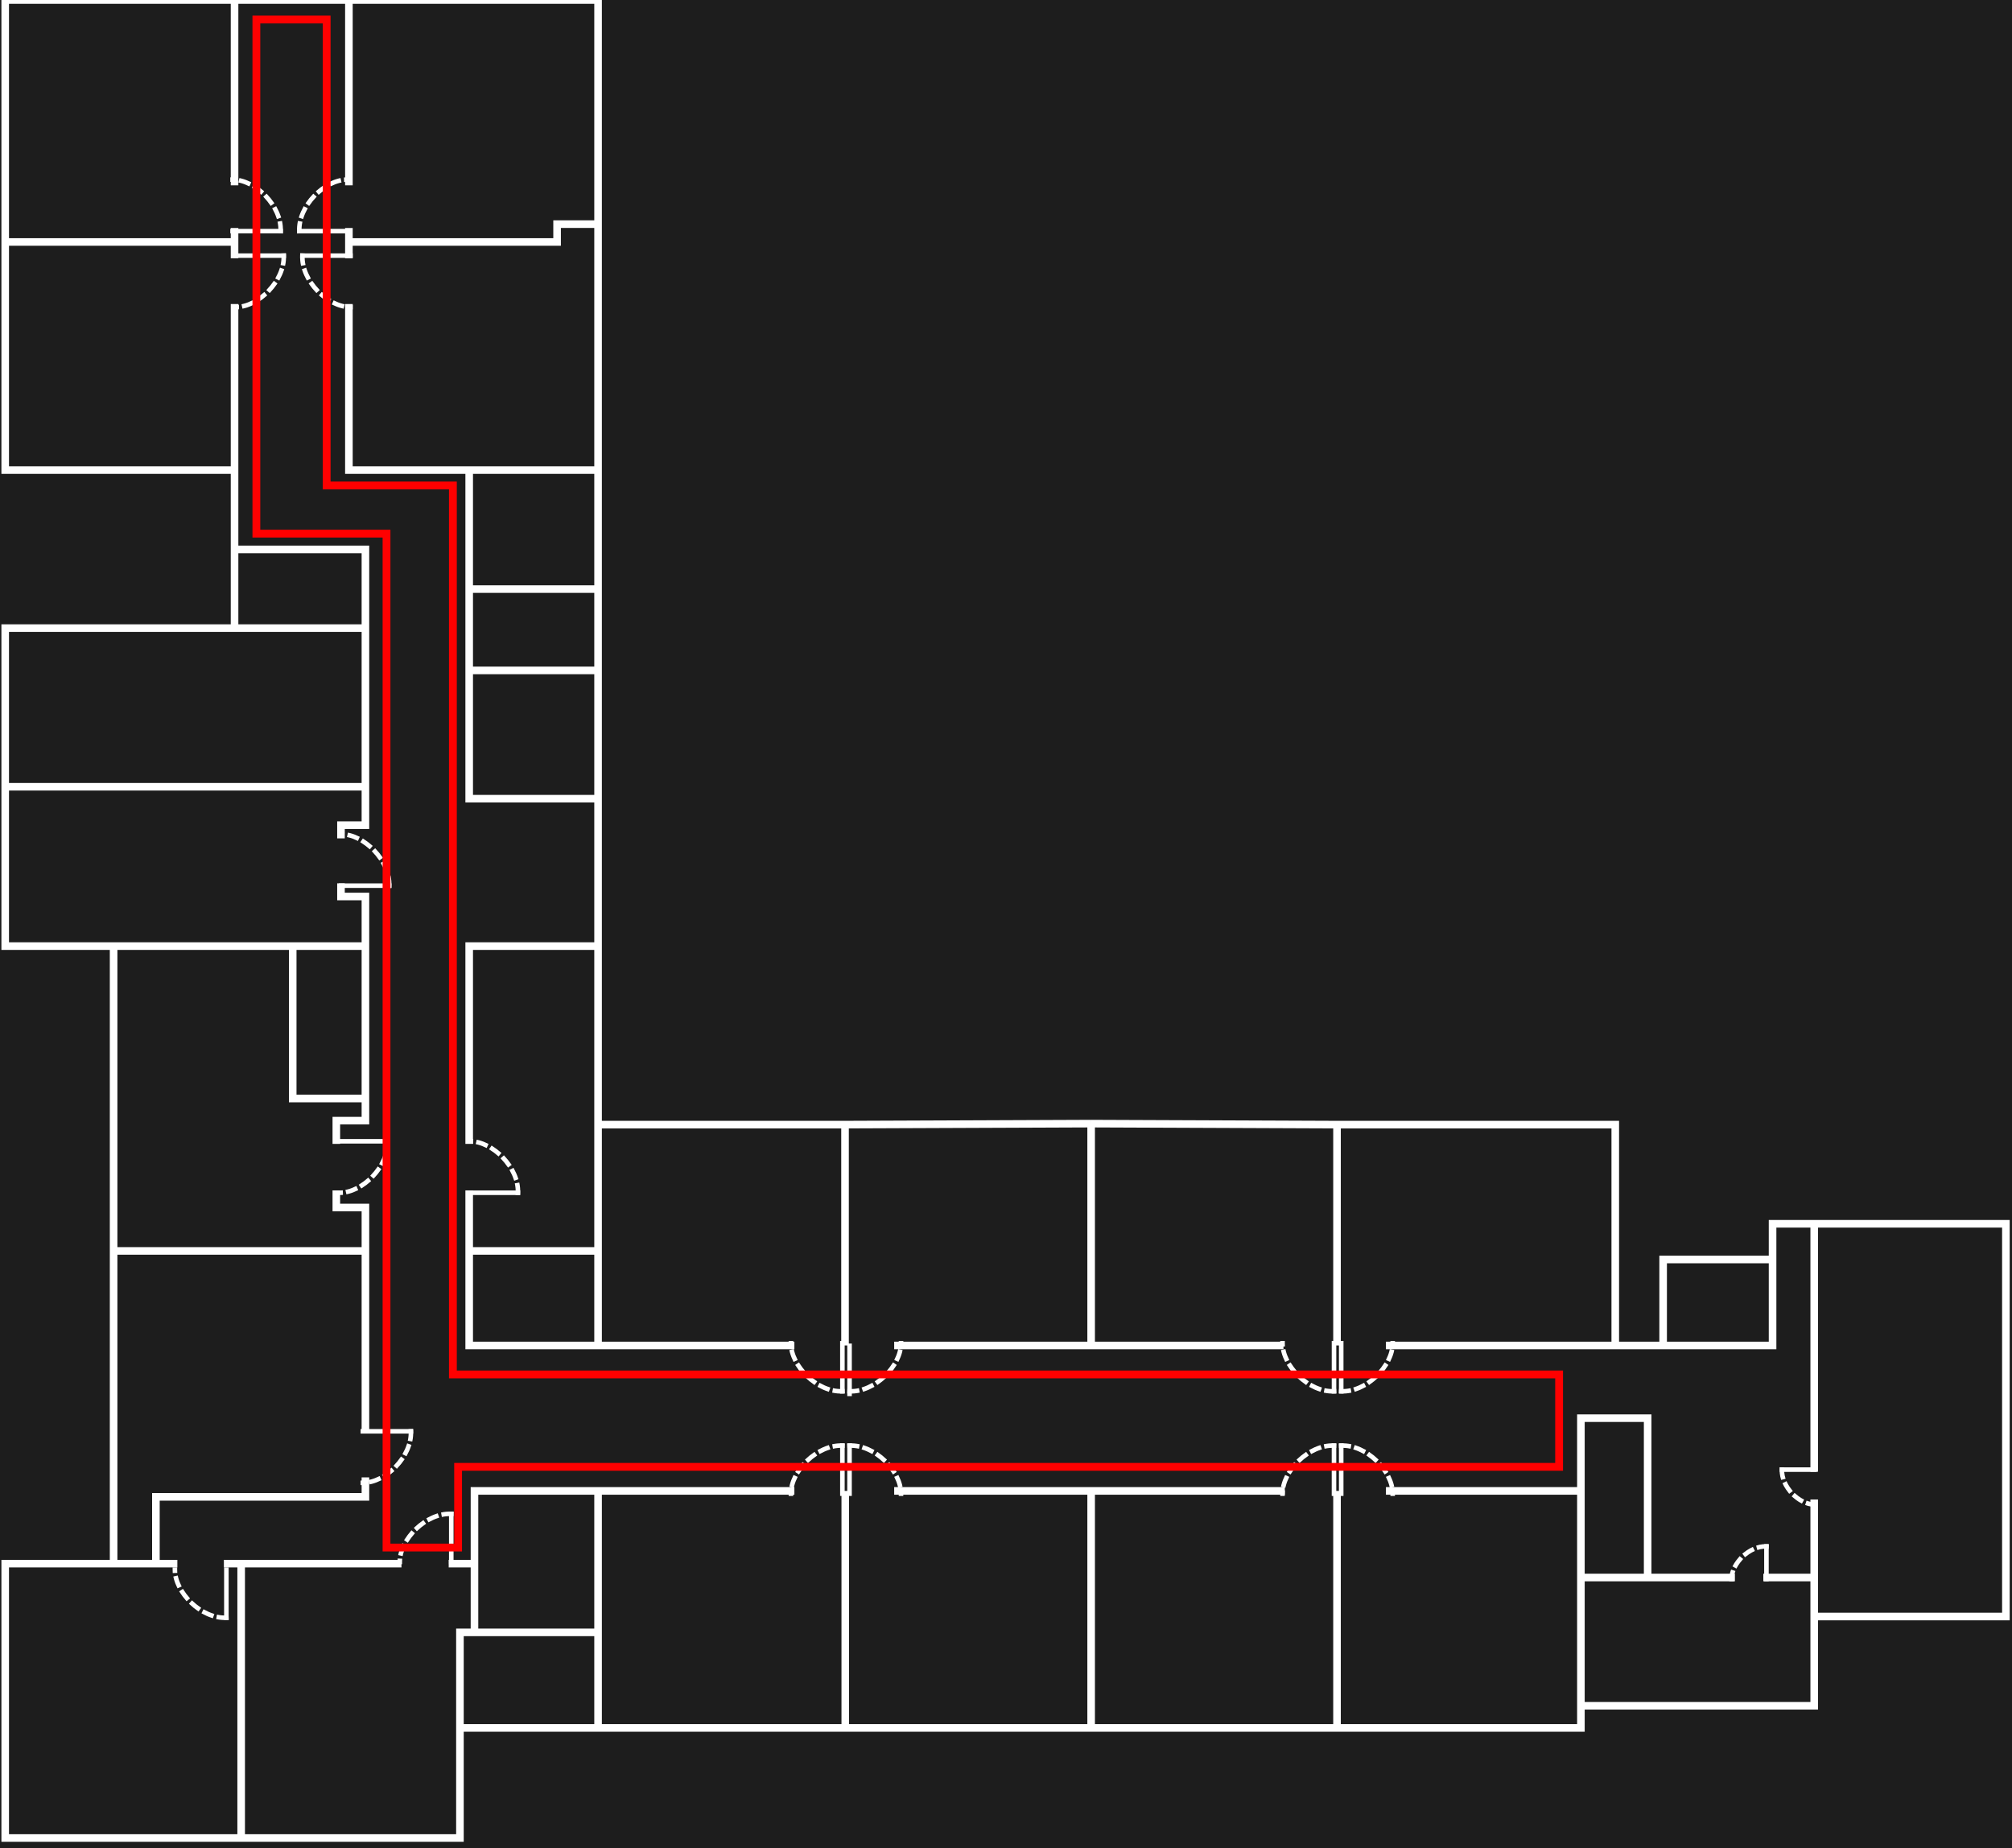 <svg width="773" height="710" viewBox="0 0 773 710" fill="none" xmlns="http://www.w3.org/2000/svg">
<rect x="0" y="0" width="773" height="710" fill="#333333" stroke="none"/>
<g clip-path="url(#clip0_3_2)">
<rect width="773" height="710" fill="#1D1D1D"/>
<path d="M697.011 620.999L697.011 655.287L607.374 655.287M697.011 620.999L770.652 620.999L770.652 470.13L726.721 470.13L697.011 470.13M697.011 620.999L697.011 606.013M607.374 655.287L607.374 663.795L513.673 663.795M607.374 655.287L607.374 606.013M697.011 606.013L697.011 576.043M697.011 606.013L677.459 606.013M513.673 663.795L513.673 572.741M513.673 663.795L419.21 663.795M607.374 606.013L633.021 606.013M607.374 606.013L607.374 572.741M176.705 663.795L176.705 706.084L92.654 706.084M176.705 663.795L229.777 663.795M176.705 663.795L176.705 627.094L182.292 627.094M92.654 706.084L2 706.084L2 600.68L43.645 600.68M92.654 706.084L92.654 600.68M229.777 663.795L324.748 663.795M229.777 663.795L229.777 627.094M182.292 627.094L182.292 600.68M182.292 627.094L229.777 627.094M43.645 600.68L59.897 600.68M43.645 600.68L43.645 480.544M59.897 600.68L59.897 575.027L140.393 575.027L140.393 567.549M59.897 600.68L68.14 600.68M43.645 480.544L43.645 363.456M43.645 480.544L92.019 480.544L106.366 480.544L140.393 480.544M43.645 363.456L2 363.456L2 302.245M43.645 363.456L112.461 363.456M2 302.245L2 241.288L90.115 241.288M2 302.245L140.393 302.245M112.461 363.456L140.393 363.456M112.461 363.456L112.461 422L140.393 422M90.115 241.288L90.115 211.063M90.115 241.288L140.393 241.288M90.115 211.063L90.115 180.585M90.115 211.063L117.032 211.063L130.49 211.063L140.393 211.063L140.393 241.288M140.393 241.288L140.393 302.245M90.115 180.585L2 180.585L2 92.959M90.115 180.585L90.115 116.787M2 92.959L2 6.71977e-05L90.115 5.94944e-05M2 92.959L90.115 92.959M229.777 306.817L229.777 363.456M229.777 306.817L180.261 306.817L180.261 288.148L180.261 269.48L180.261 257.543M229.777 306.817L229.777 257.543M229.777 363.456L229.777 432.032M229.777 363.456L180.261 363.456L180.261 439.441M180.261 257.543L180.261 238.748L180.261 226.303M180.261 257.543L229.777 257.543M229.777 257.543L229.777 226.303M229.777 432.032L324.655 432.032M229.777 432.032L229.777 480.544M324.655 432.032L324.655 516.864M324.655 432.032L419.21 431.651M229.777 480.544L229.777 516.864M229.777 480.544L180.261 480.544M620.578 516.864L620.578 432.032L513.673 432.032M620.578 516.864L532.464 516.864M620.578 516.864L638.968 516.864M513.673 432.032L513.673 516.864M513.673 432.032L419.21 431.651M697.011 470.13L697.011 565.375M697.011 470.13L681.014 470.13L681.014 483.832M633.021 606.013L666.54 606.013M633.021 606.013L633.021 544.802L618.039 544.802L607.374 544.802L607.374 572.741M607.374 572.741L532.464 572.741M681.014 483.832L681.014 516.864L638.968 516.864M681.014 483.832L638.968 483.832L638.968 516.864M419.21 431.651L419.21 516.864M419.21 663.795L324.748 663.795M419.21 663.795L419.21 572.741M229.777 572.741L229.777 627.094M229.777 572.741L305.195 572.741M229.777 572.741L182.292 572.741L182.292 600.68M324.748 663.795L324.748 572.741M419.21 572.741L493.612 572.741M419.21 572.741L343.539 572.741M229.777 516.864L305.195 516.864M229.777 516.864L180.261 516.864L180.261 480.544M419.21 516.864L343.539 516.864M419.21 516.864L424.5 516.864L493.104 516.864M182.292 600.68L172.389 600.68M92.654 600.68L154.241 600.68M92.654 600.68L86.016 600.68M140.393 480.544L140.393 549.971M140.393 480.544L140.393 463.871L129.215 463.871L129.215 457.316M140.393 363.456L140.393 422M140.393 363.456L140.393 344.402L131.003 344.402L131.003 339.338M140.393 422L140.393 430.503L129.215 430.503L129.215 439.441M140.393 302.245L140.393 316.993L131.003 316.993L131.003 322.058M180.261 180.585L229.777 180.585M180.261 180.585L134.045 180.585L134.045 116.787M180.261 180.585L180.261 226.303M229.777 180.585L229.777 86.102M229.777 180.585L229.777 226.303M229.777 86.102L229.777 4.72848e-05L134.045 5.56539e-05M229.777 86.102L214.033 86.102L214.033 92.959L134.045 92.959M229.777 226.303L180.261 226.303M134.045 5.56539e-05L90.115 5.94944e-05M134.045 5.56539e-05L134.045 71.204M90.115 5.94944e-05L90.115 71.204M134.045 92.959L134.045 99.209M134.045 92.959L134.045 87.59M90.115 92.959L90.115 87.59M90.115 92.959L90.115 99.209M180.261 480.544L180.261 457.316" stroke="white" stroke-width="2.916"/>
<path d="M678.659 594.066C672.105 593.768 665.252 600.62 665.252 606.578" stroke="white" stroke-width="1.75" stroke-linecap="square" stroke-dasharray="2.92 2.92"/>
<path d="M678.659 594.066L678.659 606.578" stroke="white" stroke-width="1.75" stroke-linecap="square" stroke-linejoin="bevel"/>
<path d="M684.617 564.571C684.319 571.125 691.172 577.977 697.13 577.977" stroke="white" stroke-width="1.75" stroke-linecap="square" stroke-dasharray="2.92 2.92"/>
<path d="M684.617 564.571L697.13 564.571" stroke="white" stroke-width="1.75" stroke-linecap="square" stroke-linejoin="bevel"/>
<path d="M512.513 555.347C502.844 554.908 492.736 565.016 492.737 573.805" stroke="white" stroke-width="1.75" stroke-linecap="square" stroke-dasharray="2.92 2.92"/>
<path d="M512.513 555.347L512.513 573.805" stroke="white" stroke-width="1.75" stroke-linecap="square" stroke-linejoin="bevel"/>
<path d="M323.643 555.347C313.975 554.908 303.867 565.016 303.867 573.805" stroke="white" stroke-width="1.75" stroke-linecap="square" stroke-dasharray="2.92 2.92"/>
<path d="M323.643 555.347L323.643 573.805" stroke="white" stroke-width="1.75" stroke-linecap="square" stroke-linejoin="bevel"/>
<path d="M173.376 581.568C163.708 581.129 153.6 591.236 153.6 600.026" stroke="white" stroke-width="1.75" stroke-linecap="square" stroke-dasharray="2.92 2.92"/>
<path d="M173.376 581.568L173.376 600.026" stroke="white" stroke-width="1.75" stroke-linecap="square" stroke-linejoin="bevel"/>
<path d="M86.972 621.461C77.303 621.9 67.195 611.792 67.195 603.003" stroke="white" stroke-width="1.75" stroke-linecap="square" stroke-dasharray="2.92 2.92"/>
<path d="M86.972 621.461L86.972 603.003" stroke="white" stroke-width="1.75" stroke-linecap="square" stroke-linejoin="bevel"/>
<path d="M157.865 549.858C158.304 559.526 148.196 569.634 139.407 569.634" stroke="white" stroke-width="1.75" stroke-linecap="square" stroke-dasharray="2.92 2.92"/>
<path d="M157.865 549.858L139.407 549.858" stroke="white" stroke-width="1.75" stroke-linecap="square" stroke-linejoin="bevel"/>
<path d="M148.925 438.433C149.365 448.101 139.257 458.209 130.468 458.209" stroke="white" stroke-width="1.75" stroke-linecap="square" stroke-dasharray="2.92 2.92"/>
<path d="M148.925 438.433L130.468 438.433" stroke="white" stroke-width="1.75" stroke-linecap="square" stroke-linejoin="bevel"/>
<path d="M198.98 458.206C199.419 448.538 189.312 438.43 180.522 438.43" stroke="white" stroke-width="1.75" stroke-linecap="square" stroke-dasharray="2.92 2.92"/>
<path d="M198.98 458.206L180.522 458.206" stroke="white" stroke-width="1.75" stroke-linecap="square" stroke-linejoin="bevel"/>
<path d="M149.515 340.233C149.955 330.564 139.847 320.457 131.057 320.457" stroke="white" stroke-width="1.75" stroke-linecap="square" stroke-dasharray="2.92 2.92"/>
<path d="M149.515 340.233L131.057 340.233" stroke="white" stroke-width="1.75" stroke-linecap="square" stroke-linejoin="bevel"/>
<path d="M109.001 98.202C109.441 107.871 99.333 117.978 90.544 117.978" stroke="white" stroke-width="1.75" stroke-linecap="square" stroke-dasharray="2.92 2.92"/>
<path d="M109.001 98.202L90.544 98.202" stroke="white" stroke-width="1.75" stroke-linecap="square" stroke-linejoin="bevel"/>
<path d="M116.19 98.202C115.75 107.871 125.858 117.978 134.647 117.978" stroke="white" stroke-width="1.75" stroke-linecap="square" stroke-dasharray="2.92 2.92"/>
<path d="M116.19 98.202L134.647 98.202" stroke="white" stroke-width="1.75" stroke-linecap="square" stroke-linejoin="bevel"/>
<path d="M107.816 88.781C108.255 79.112 98.148 69.005 89.358 69.005" stroke="white" stroke-width="1.75" stroke-linecap="square" stroke-dasharray="2.92 2.92"/>
<path d="M107.816 88.781L89.358 88.781" stroke="white" stroke-width="1.75" stroke-linecap="square" stroke-linejoin="bevel"/>
<path d="M114.994 88.784C114.555 79.116 124.663 69.009 133.452 69.009" stroke="white" stroke-width="1.75" stroke-linecap="square" stroke-dasharray="2.92 2.92"/>
<path d="M114.994 88.784L133.452 88.784" stroke="white" stroke-width="1.75" stroke-linecap="square" stroke-linejoin="bevel"/>
<path d="M512.52 534.466C502.852 534.905 492.744 524.797 492.744 516.008" stroke="white" stroke-width="1.75" stroke-linecap="square" stroke-dasharray="2.92 2.92"/>
<path d="M512.52 534.466L512.52 516.008" stroke="white" stroke-width="1.75" stroke-linecap="square" stroke-linejoin="bevel"/>
<path d="M323.643 534.466C313.975 534.905 303.867 524.797 303.867 516.008" stroke="white" stroke-width="1.75" stroke-linecap="square" stroke-dasharray="2.92 2.92"/>
<path d="M323.643 534.466L323.643 516.008" stroke="white" stroke-width="1.75" stroke-linecap="square" stroke-linejoin="bevel"/>
<path d="M515.284 555.347C524.952 554.908 535.06 565.016 535.06 573.805" stroke="white" stroke-width="1.75" stroke-linecap="square" stroke-dasharray="2.92 2.92"/>
<path d="M515.284 555.347L515.284 573.805" stroke="white" stroke-width="1.75" stroke-linecap="square" stroke-linejoin="bevel"/>
<path d="M326.386 555.347C336.054 554.908 346.162 565.016 346.162 573.805" stroke="white" stroke-width="1.75" stroke-linecap="square" stroke-dasharray="2.92 2.92"/>
<path d="M326.386 555.347L326.386 573.805" stroke="white" stroke-width="1.75" stroke-linecap="square" stroke-linejoin="bevel"/>
<path d="M515.288 534.466C524.956 534.905 535.064 524.797 535.064 516.008" stroke="white" stroke-width="1.75" stroke-linecap="square" stroke-dasharray="2.92 2.92"/>
<path d="M515.288 534.466L515.288 516.008" stroke="white" stroke-width="1.75" stroke-linecap="square" stroke-linejoin="bevel"/>
<path d="M326.393 534.466C336.062 534.905 346.169 524.797 346.169 516.008" stroke="white" stroke-width="1.75" stroke-linecap="square" stroke-dasharray="2.92 2.92"/>
<path d="M326.393 535.466L326.393 517.008" stroke="white" stroke-width="1.75" stroke-linecap="square" stroke-linejoin="bevel"/>
<path d="M176 563.5H599V528H174V186.5H125.5V7.5H98.5V205H148.5V594.5H176V563.5Z" stroke="#FF0000" stroke-width="3"/>
</g>
<defs>
<clipPath id="clip0_3_2">
<rect width="773" height="710" fill="white"/>
</clipPath>
</defs>
</svg>
